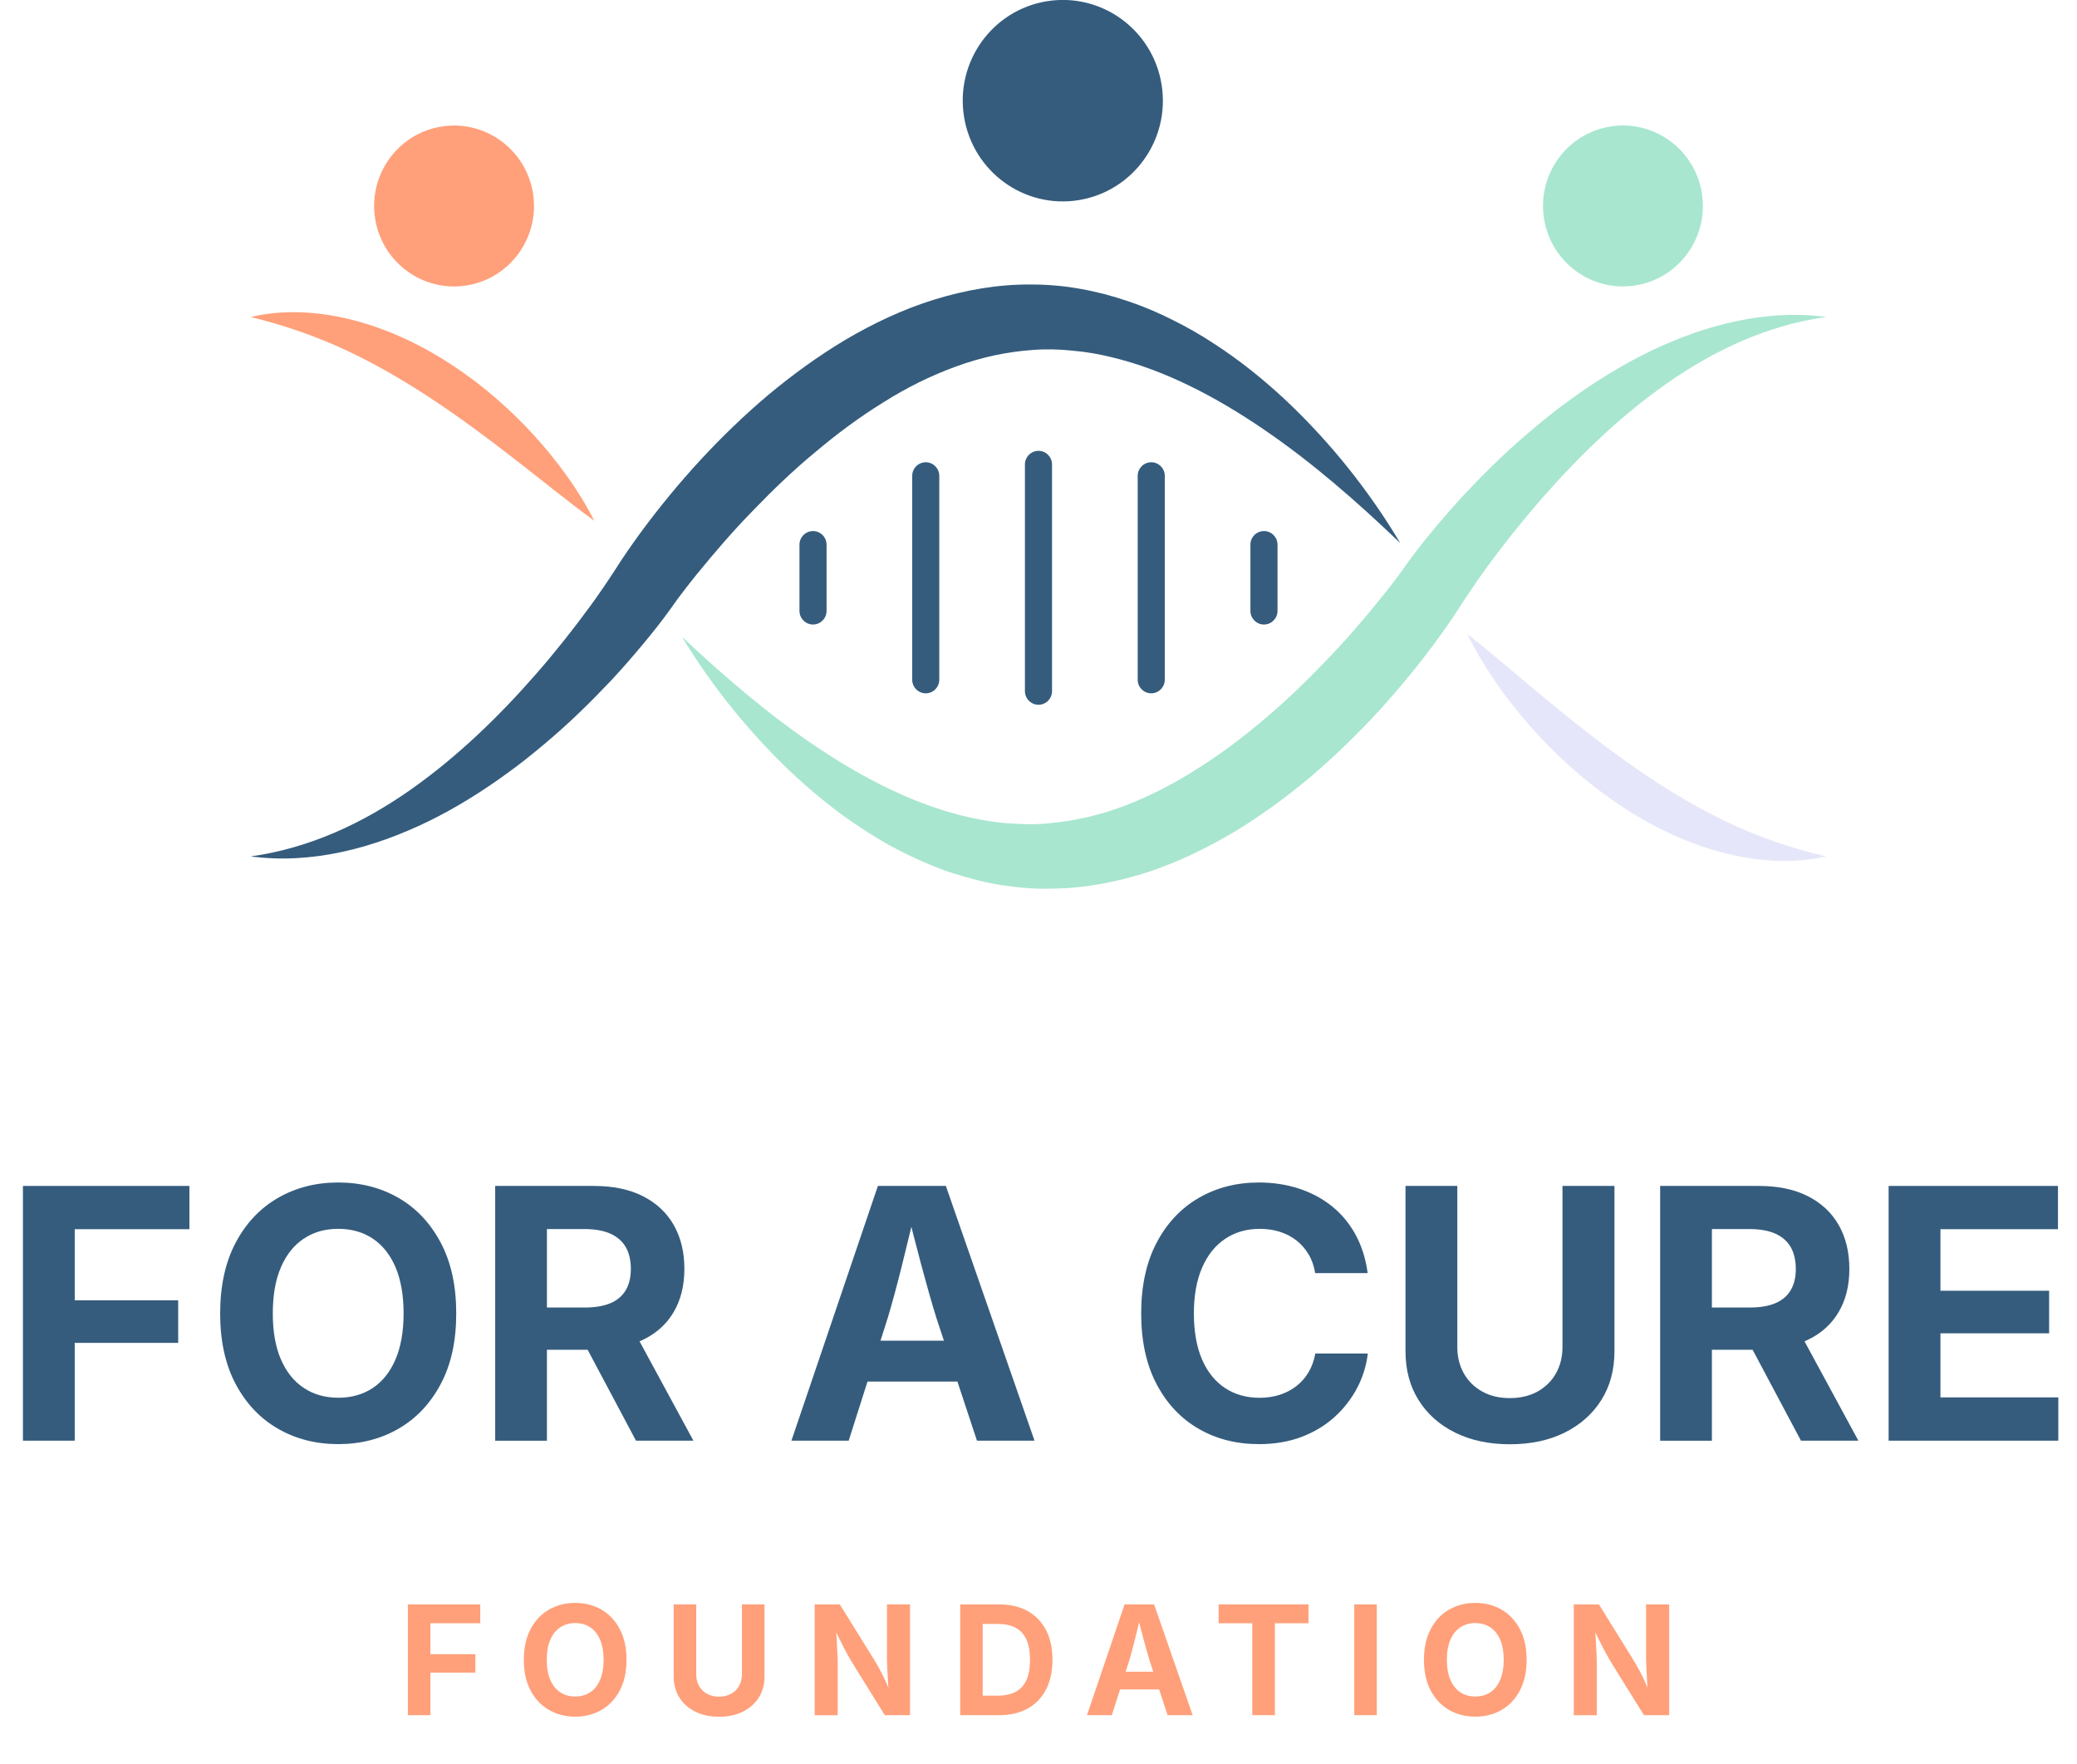 <svg width="73" height="62" viewBox="0 0 73 62" fill="none" xmlns="http://www.w3.org/2000/svg">
<g clip-path="url(#clip0_200_1922)">
<path d="M0.806 50.629V41.677H6.657V43.197H2.627V45.696H6.263V47.192H2.627V50.629H0.806Z" fill="#355C7D"/>
<path d="M11.887 50.75C11.103 50.75 10.397 50.57 9.77 50.209C9.144 49.848 8.648 49.326 8.284 48.641C7.92 47.956 7.738 47.129 7.738 46.159C7.738 45.189 7.92 44.355 8.284 43.669C8.648 42.982 9.144 42.458 9.77 42.097C10.397 41.736 11.103 41.556 11.887 41.556C12.671 41.556 13.381 41.736 14.006 42.097C14.631 42.458 15.125 42.982 15.489 43.669C15.854 44.355 16.035 45.185 16.035 46.159C16.035 47.133 15.854 47.956 15.489 48.641C15.125 49.326 14.63 49.848 14.006 50.209C13.381 50.57 12.675 50.75 11.887 50.75ZM11.887 49.121C12.348 49.121 12.751 49.008 13.095 48.782C13.439 48.555 13.708 48.221 13.899 47.778C14.089 47.335 14.185 46.795 14.185 46.158C14.185 45.521 14.089 44.97 13.899 44.527C13.708 44.085 13.439 43.751 13.095 43.524C12.751 43.297 12.348 43.184 11.887 43.184C11.425 43.184 11.027 43.298 10.681 43.526C10.334 43.755 10.066 44.09 9.874 44.533C9.683 44.976 9.588 45.517 9.588 46.158C9.588 46.8 9.683 47.334 9.874 47.775C10.065 48.216 10.334 48.55 10.681 48.778C11.027 49.006 11.428 49.12 11.887 49.12V49.121Z" fill="#355C7D"/>
<path d="M17.404 50.629V41.677H20.872C21.549 41.677 22.124 41.797 22.598 42.038C23.071 42.278 23.433 42.617 23.681 43.053C23.93 43.49 24.054 44.003 24.054 44.592C24.054 45.181 23.927 45.688 23.674 46.115C23.421 46.542 23.056 46.868 22.576 47.094C22.096 47.321 21.514 47.434 20.829 47.434H18.477V45.95H20.536C20.911 45.95 21.217 45.899 21.456 45.797C21.695 45.695 21.874 45.542 21.993 45.34C22.113 45.138 22.172 44.889 22.172 44.593C22.172 44.296 22.112 44.032 21.993 43.826C21.873 43.62 21.694 43.463 21.453 43.354C21.212 43.246 20.904 43.192 20.531 43.192H19.223V50.631H17.402L17.404 50.629ZM22.353 50.629L20.186 46.555H22.162L24.371 50.629H22.352H22.353Z" fill="#355C7D"/>
<path d="M27.816 50.629L30.855 41.677H33.244L36.36 50.629H34.337L32.909 46.309C32.738 45.753 32.564 45.143 32.387 44.48C32.21 43.817 32.024 43.093 31.829 42.308H32.229C32.038 43.097 31.86 43.824 31.695 44.492C31.53 45.159 31.365 45.765 31.203 46.309L29.829 50.629H27.818H27.816ZM29.714 48.551V47.115H34.461V48.551H29.714Z" fill="#355C7D"/>
<path d="M44.24 50.75C43.452 50.75 42.747 50.57 42.124 50.209C41.501 49.848 41.01 49.326 40.65 48.641C40.289 47.956 40.109 47.129 40.109 46.159C40.109 45.189 40.29 44.355 40.653 43.669C41.015 42.982 41.509 42.458 42.134 42.097C42.759 41.736 43.461 41.556 44.241 41.556C44.746 41.556 45.218 41.628 45.653 41.77C46.089 41.912 46.476 42.12 46.815 42.392C47.153 42.664 47.43 42.998 47.645 43.392C47.86 43.787 48.001 44.237 48.069 44.741H46.224C46.184 44.493 46.108 44.273 45.994 44.083C45.881 43.893 45.74 43.73 45.57 43.596C45.401 43.462 45.207 43.36 44.988 43.29C44.77 43.22 44.532 43.185 44.278 43.185C43.816 43.185 43.411 43.301 43.063 43.534C42.715 43.766 42.444 44.103 42.251 44.546C42.058 44.989 41.961 45.526 41.961 46.159C41.961 46.792 42.059 47.347 42.253 47.788C42.448 48.229 42.719 48.56 43.065 48.785C43.412 49.01 43.813 49.122 44.272 49.122C44.526 49.122 44.762 49.087 44.979 49.017C45.196 48.947 45.391 48.845 45.564 48.711C45.737 48.577 45.88 48.413 45.993 48.221C46.107 48.028 46.185 47.81 46.229 47.566H48.074C48.026 47.983 47.904 48.381 47.707 48.761C47.509 49.142 47.248 49.482 46.922 49.782C46.595 50.083 46.207 50.319 45.758 50.492C45.309 50.664 44.802 50.751 44.241 50.751L44.24 50.75Z" fill="#355C7D"/>
<path d="M53.065 50.755C52.333 50.755 51.691 50.618 51.139 50.344C50.588 50.07 50.16 49.688 49.856 49.199C49.551 48.711 49.399 48.14 49.399 47.487V41.677H51.22V47.337C51.22 47.686 51.297 47.995 51.45 48.265C51.603 48.536 51.818 48.748 52.095 48.902C52.371 49.056 52.695 49.133 53.065 49.133C53.434 49.133 53.764 49.056 54.041 48.902C54.317 48.748 54.533 48.536 54.686 48.265C54.839 47.994 54.916 47.685 54.916 47.337V41.677H56.743V47.487C56.743 48.14 56.589 48.711 56.283 49.199C55.976 49.688 55.547 50.069 54.996 50.344C54.444 50.619 53.801 50.755 53.065 50.755Z" fill="#355C7D"/>
<path d="M58.349 50.629V41.677H61.817C62.494 41.677 63.069 41.797 63.542 42.038C64.016 42.278 64.377 42.617 64.626 43.053C64.875 43.49 64.999 44.003 64.999 44.592C64.999 45.181 64.873 45.688 64.619 46.115C64.366 46.542 64.001 46.868 63.521 47.094C63.041 47.321 62.459 47.434 61.774 47.434H59.422V45.95H61.481C61.856 45.95 62.162 45.899 62.401 45.797C62.64 45.695 62.819 45.542 62.938 45.34C63.058 45.138 63.117 44.889 63.117 44.593C63.117 44.296 63.057 44.032 62.938 43.826C62.818 43.62 62.639 43.463 62.398 43.354C62.157 43.246 61.849 43.192 61.476 43.192H60.168V50.631H58.347L58.349 50.629ZM63.298 50.629L61.131 46.555H63.107L65.316 50.629H63.297H63.298Z" fill="#355C7D"/>
<path d="M66.379 50.629V41.677H72.331V43.197H68.2V45.36H72.02V46.856H68.2V49.108H72.343V50.629H66.379V50.629Z" fill="#355C7D"/>
<path d="M14.335 60.276V56.383H16.879V57.045H15.127V58.132H16.708V58.782H15.127V60.277H14.335V60.276Z" fill="#FFA07A"/>
<path d="M20.216 60.328C19.875 60.328 19.569 60.249 19.296 60.093C19.023 59.936 18.808 59.709 18.649 59.411C18.491 59.112 18.411 58.753 18.411 58.332C18.411 57.91 18.49 57.547 18.649 57.249C18.807 56.95 19.023 56.722 19.296 56.566C19.568 56.409 19.875 56.33 20.216 56.33C20.557 56.33 20.866 56.409 21.137 56.566C21.409 56.722 21.624 56.951 21.782 57.249C21.941 57.547 22.02 57.908 22.02 58.332C22.02 58.755 21.941 59.112 21.782 59.411C21.624 59.709 21.409 59.936 21.137 60.093C20.866 60.249 20.559 60.328 20.216 60.328ZM20.216 59.62C20.417 59.62 20.592 59.571 20.741 59.472C20.892 59.374 21.007 59.229 21.09 59.036C21.173 58.843 21.215 58.609 21.215 58.332C21.215 58.056 21.173 57.816 21.09 57.623C21.007 57.43 20.891 57.285 20.741 57.187C20.591 57.089 20.417 57.039 20.216 57.039C20.016 57.039 19.843 57.089 19.692 57.188C19.541 57.287 19.424 57.433 19.341 57.625C19.258 57.818 19.217 58.054 19.217 58.332C19.217 58.611 19.258 58.843 19.341 59.035C19.424 59.227 19.541 59.372 19.692 59.472C19.843 59.571 20.017 59.62 20.216 59.62Z" fill="#FFA07A"/>
<path d="M25.272 60.331C24.953 60.331 24.674 60.271 24.434 60.151C24.195 60.032 24.009 59.866 23.876 59.654C23.744 59.442 23.678 59.194 23.678 58.909V56.383H24.47V58.844C24.47 58.996 24.503 59.13 24.569 59.248C24.636 59.365 24.729 59.457 24.85 59.525C24.97 59.591 25.111 59.625 25.271 59.625C25.431 59.625 25.575 59.591 25.696 59.525C25.816 59.458 25.91 59.366 25.976 59.248C26.042 59.13 26.076 58.995 26.076 58.844V56.383H26.87V58.909C26.87 59.193 26.804 59.441 26.671 59.654C26.537 59.867 26.35 60.032 26.111 60.151C25.871 60.271 25.591 60.331 25.271 60.331H25.272Z" fill="#FFA07A"/>
<path d="M28.633 60.276V56.383H29.516L30.739 58.353C30.801 58.455 30.864 58.564 30.928 58.683C30.992 58.801 31.057 58.933 31.124 59.077C31.191 59.222 31.257 59.385 31.323 59.566H31.242C31.23 59.421 31.219 59.267 31.21 59.104C31.2 58.94 31.192 58.783 31.185 58.634C31.178 58.484 31.174 58.356 31.174 58.252V56.384H31.985V60.277H31.099L29.988 58.49C29.907 58.356 29.832 58.226 29.762 58.099C29.693 57.973 29.621 57.834 29.546 57.682C29.471 57.529 29.381 57.347 29.277 57.135H29.378C29.389 57.322 29.399 57.502 29.41 57.675C29.42 57.848 29.428 58.004 29.434 58.144C29.441 58.285 29.443 58.399 29.443 58.488V60.278H28.633V60.276Z" fill="#FFA07A"/>
<path d="M34.539 56.383V60.276H33.748V56.383H34.539ZM35.108 60.276H34.106V59.589H35.069C35.318 59.589 35.527 59.545 35.695 59.456C35.864 59.366 35.991 59.229 36.075 59.043C36.16 58.856 36.202 58.618 36.202 58.327C36.202 58.036 36.159 57.801 36.074 57.615C35.988 57.429 35.861 57.292 35.694 57.204C35.528 57.114 35.32 57.07 35.073 57.07H34.086V56.383H35.119C35.507 56.383 35.84 56.461 36.12 56.617C36.399 56.773 36.614 56.996 36.765 57.286C36.916 57.576 36.991 57.923 36.991 58.328C36.991 58.732 36.916 59.082 36.765 59.373C36.614 59.664 36.399 59.887 36.118 60.043C35.837 60.199 35.5 60.277 35.106 60.277L35.108 60.276Z" fill="#FFA07A"/>
<path d="M38.204 60.276L39.525 56.383H40.563L41.918 60.276H41.038L40.418 58.398C40.344 58.156 40.268 57.891 40.191 57.602C40.114 57.314 40.032 57 39.948 56.658H40.122C40.039 57.001 39.961 57.318 39.89 57.608C39.818 57.898 39.747 58.161 39.676 58.398L39.078 60.277H38.204V60.276ZM39.029 59.372V58.748H41.093V59.372H39.029Z" fill="#FFA07A"/>
<path d="M42.831 57.045V56.383H45.989V57.045H44.809V60.276H44.014V57.045H42.831Z" fill="#FFA07A"/>
<path d="M48.39 56.383V60.276H47.598V56.383H48.39Z" fill="#FFA07A"/>
<path d="M51.852 60.328C51.511 60.328 51.205 60.249 50.932 60.093C50.659 59.936 50.444 59.709 50.285 59.411C50.127 59.112 50.047 58.753 50.047 58.332C50.047 57.91 50.126 57.547 50.285 57.249C50.443 56.95 50.659 56.722 50.932 56.566C51.204 56.409 51.511 56.33 51.852 56.33C52.193 56.33 52.502 56.409 52.773 56.566C53.045 56.722 53.26 56.951 53.418 57.249C53.577 57.547 53.656 57.908 53.656 58.332C53.656 58.755 53.577 59.112 53.418 59.411C53.26 59.709 53.045 59.936 52.773 60.093C52.502 60.249 52.195 60.328 51.852 60.328ZM51.852 59.62C52.053 59.62 52.228 59.571 52.377 59.472C52.528 59.374 52.643 59.229 52.726 59.036C52.809 58.843 52.851 58.609 52.851 58.332C52.851 58.056 52.809 57.816 52.726 57.623C52.643 57.43 52.527 57.285 52.377 57.187C52.227 57.089 52.053 57.039 51.852 57.039C51.652 57.039 51.479 57.089 51.328 57.188C51.177 57.287 51.06 57.433 50.977 57.625C50.894 57.818 50.853 58.054 50.853 58.332C50.853 58.611 50.894 58.843 50.977 59.035C51.06 59.227 51.177 59.372 51.328 59.472C51.479 59.571 51.653 59.62 51.852 59.62Z" fill="#FFA07A"/>
<path d="M55.314 60.276V56.383H56.197L57.419 58.353C57.482 58.455 57.545 58.564 57.609 58.683C57.673 58.801 57.738 58.933 57.805 59.077C57.871 59.222 57.938 59.385 58.004 59.566H57.923C57.911 59.421 57.9 59.267 57.891 59.104C57.881 58.94 57.873 58.783 57.866 58.634C57.859 58.484 57.855 58.356 57.855 58.252V56.384H58.666V60.277H57.78L56.669 58.49C56.588 58.356 56.513 58.226 56.443 58.099C56.374 57.973 56.302 57.834 56.227 57.682C56.152 57.529 56.062 57.347 55.958 57.135H56.059C56.07 57.322 56.08 57.502 56.09 57.675C56.101 57.848 56.109 58.004 56.115 58.144C56.121 58.285 56.124 58.399 56.124 58.488V60.278H55.314V60.276Z" fill="#FFA07A"/>
<path d="M37.918 7.032C39.836 6.719 41.138 4.9 40.826 2.971C40.515 1.041 38.708 -0.269 36.791 0.044C34.873 0.357 33.571 2.175 33.883 4.105C34.194 6.035 36.001 7.345 37.918 7.032Z" fill="#355C7D"/>
<path d="M57.492 10.028C59.023 9.778 60.063 8.326 59.815 6.785C59.566 5.244 58.123 4.197 56.592 4.447C55.06 4.697 54.02 6.15 54.269 7.691C54.517 9.232 55.96 10.279 57.492 10.028Z" fill="#A8E6CF"/>
<path d="M16.409 10.03C17.94 9.78 18.98 8.328 18.732 6.786C18.483 5.245 17.04 4.198 15.508 4.449C13.977 4.699 12.937 6.151 13.186 7.692C13.434 9.233 14.877 10.28 16.409 10.03Z" fill="#FFA07A"/>
<path d="M20.887 18.301C19.885 17.57 18.963 16.807 18.022 16.084C17.085 15.357 16.144 14.66 15.176 14.02C14.207 13.381 13.213 12.797 12.165 12.31C11.116 11.817 10.016 11.437 8.815 11.14C10.024 10.85 11.318 10.954 12.53 11.28C13.748 11.611 14.894 12.168 15.935 12.858C16.977 13.549 17.919 14.371 18.755 15.282C19.585 16.198 20.324 17.192 20.887 18.301Z" fill="#FFA07A"/>
<path d="M64.185 11.139C62.102 11.431 60.245 12.315 58.601 13.463C56.954 14.614 55.499 16.025 54.171 17.539C53.509 18.298 52.88 19.089 52.285 19.898C51.989 20.302 51.705 20.72 51.436 21.125L51.226 21.453L50.995 21.798C50.841 22.026 50.683 22.247 50.523 22.467C49.884 23.347 49.191 24.179 48.462 24.985C47.725 25.783 46.943 26.544 46.112 27.26C45.273 27.966 44.382 28.624 43.429 29.205C42.471 29.776 41.454 30.278 40.369 30.64C39.284 30.992 38.133 31.219 36.968 31.229C36.386 31.249 35.803 31.194 35.234 31.111C34.663 31.024 34.108 30.879 33.568 30.71C33.025 30.545 32.508 30.322 32.004 30.084C31.499 29.847 31.017 29.577 30.553 29.283C29.623 28.699 28.769 28.025 27.979 27.299C27.189 26.57 26.463 25.787 25.793 24.964C25.123 24.142 24.514 23.276 23.967 22.377C25.498 23.815 27.074 25.165 28.765 26.291C30.449 27.413 32.251 28.324 34.105 28.732C34.567 28.831 35.03 28.911 35.492 28.938C35.954 28.966 36.412 28.983 36.868 28.932C37.778 28.851 38.682 28.642 39.556 28.307C40.43 27.969 41.28 27.532 42.092 27.01C42.91 26.497 43.693 25.908 44.441 25.269C45.197 24.635 45.912 23.942 46.602 23.223C47.297 22.506 47.951 21.744 48.578 20.966C48.734 20.771 48.889 20.575 49.037 20.378L49.256 20.084L49.484 19.763C49.81 19.311 50.15 18.892 50.497 18.477C50.846 18.063 51.202 17.657 51.571 17.265C51.942 16.873 52.322 16.491 52.712 16.118C53.102 15.745 53.505 15.388 53.92 15.041C54.333 14.693 54.756 14.358 55.195 14.043C56.069 13.407 56.991 12.834 57.965 12.36C58.939 11.889 59.961 11.511 61.014 11.29C62.065 11.064 63.146 11.001 64.186 11.139H64.185Z" fill="#A8E6CF"/>
<path d="M51.569 22.275C52.592 23.091 53.546 23.926 54.521 24.723C55.491 25.521 56.469 26.287 57.482 26.991C58.493 27.694 59.538 28.332 60.644 28.86C61.75 29.393 62.913 29.802 64.185 30.097C62.906 30.386 61.536 30.256 60.26 29.884C58.979 29.507 57.779 28.891 56.696 28.135C55.611 27.379 54.633 26.488 53.769 25.508C52.908 24.523 52.148 23.455 51.569 22.275V22.275Z" fill="#E6E6FA"/>
<path d="M8.814 30.096C10.909 29.803 12.777 28.912 14.428 27.755C16.082 26.591 17.545 25.173 18.876 23.646C19.542 22.882 20.172 22.084 20.767 21.269C21.062 20.862 21.351 20.44 21.613 20.035L21.834 19.692L22.067 19.348C22.224 19.12 22.383 18.898 22.544 18.678C23.843 16.924 25.316 15.305 27.003 13.878C27.852 13.172 28.753 12.515 29.718 11.938C30.686 11.37 31.718 10.876 32.819 10.534C33.917 10.194 35.08 9.986 36.253 9.998C36.839 9.998 37.424 10.051 37.993 10.155C38.563 10.257 39.12 10.404 39.658 10.59C40.199 10.769 40.717 10.994 41.217 11.245C41.718 11.494 42.202 11.768 42.662 12.073C43.589 12.671 44.438 13.36 45.225 14.098C46.792 15.583 48.128 17.265 49.214 19.084C47.689 17.623 46.116 16.25 44.427 15.098C42.746 13.949 40.945 13.005 39.085 12.557C38.622 12.441 38.156 12.363 37.691 12.323C37.227 12.274 36.765 12.262 36.307 12.298C35.391 12.361 34.48 12.556 33.599 12.881C32.716 13.201 31.855 13.628 31.036 14.147C30.212 14.656 29.421 15.242 28.664 15.881C27.9 16.511 27.177 17.204 26.481 17.927C25.779 18.643 25.119 19.409 24.485 20.188C24.328 20.383 24.171 20.58 24.02 20.779L23.797 21.075L23.577 21.384C23.249 21.846 22.909 22.264 22.56 22.685C22.21 23.102 21.854 23.512 21.484 23.909C21.11 24.302 20.732 24.69 20.339 25.065C19.95 25.442 19.543 25.802 19.128 26.152C18.712 26.5 18.291 26.843 17.848 27.159C16.97 27.799 16.046 28.38 15.068 28.858C14.09 29.334 13.063 29.717 12.004 29.942C10.948 30.171 9.861 30.236 8.815 30.097L8.814 30.096Z" fill="#355C7D"/>
<path d="M29.051 19.143C29.051 18.878 28.838 18.663 28.575 18.663C28.312 18.663 28.099 18.878 28.099 19.143V21.467C28.099 21.732 28.312 21.947 28.575 21.947C28.838 21.947 29.051 21.732 29.051 21.467V19.143Z" fill="#355C7D"/>
<path d="M44.901 19.143C44.901 18.878 44.687 18.663 44.424 18.663C44.161 18.663 43.948 18.878 43.948 19.143V21.467C43.948 21.732 44.161 21.947 44.424 21.947C44.687 21.947 44.901 21.732 44.901 21.467V19.143Z" fill="#355C7D"/>
<path d="M33.013 16.725C33.013 16.46 32.8 16.245 32.537 16.245C32.274 16.245 32.061 16.46 32.061 16.725V23.885C32.061 24.15 32.274 24.365 32.537 24.365C32.8 24.365 33.013 24.15 33.013 23.885V16.725Z" fill="#355C7D"/>
<path d="M40.939 16.725C40.939 16.46 40.725 16.245 40.462 16.245C40.199 16.245 39.986 16.46 39.986 16.725V23.885C39.986 24.15 40.199 24.365 40.462 24.365C40.725 24.365 40.939 24.15 40.939 23.885V16.725Z" fill="#355C7D"/>
<path d="M36.976 16.324C36.976 16.059 36.763 15.844 36.5 15.844C36.237 15.844 36.023 16.059 36.023 16.324V24.287C36.023 24.552 36.237 24.767 36.5 24.767C36.763 24.767 36.976 24.552 36.976 24.287V16.324Z" fill="#355C7D"/>
</g>
<defs>
<clipPath id="clip0_200_1922">
<rect width="73" height="62" fill="white"/>
</clipPath>
</defs>
</svg>

